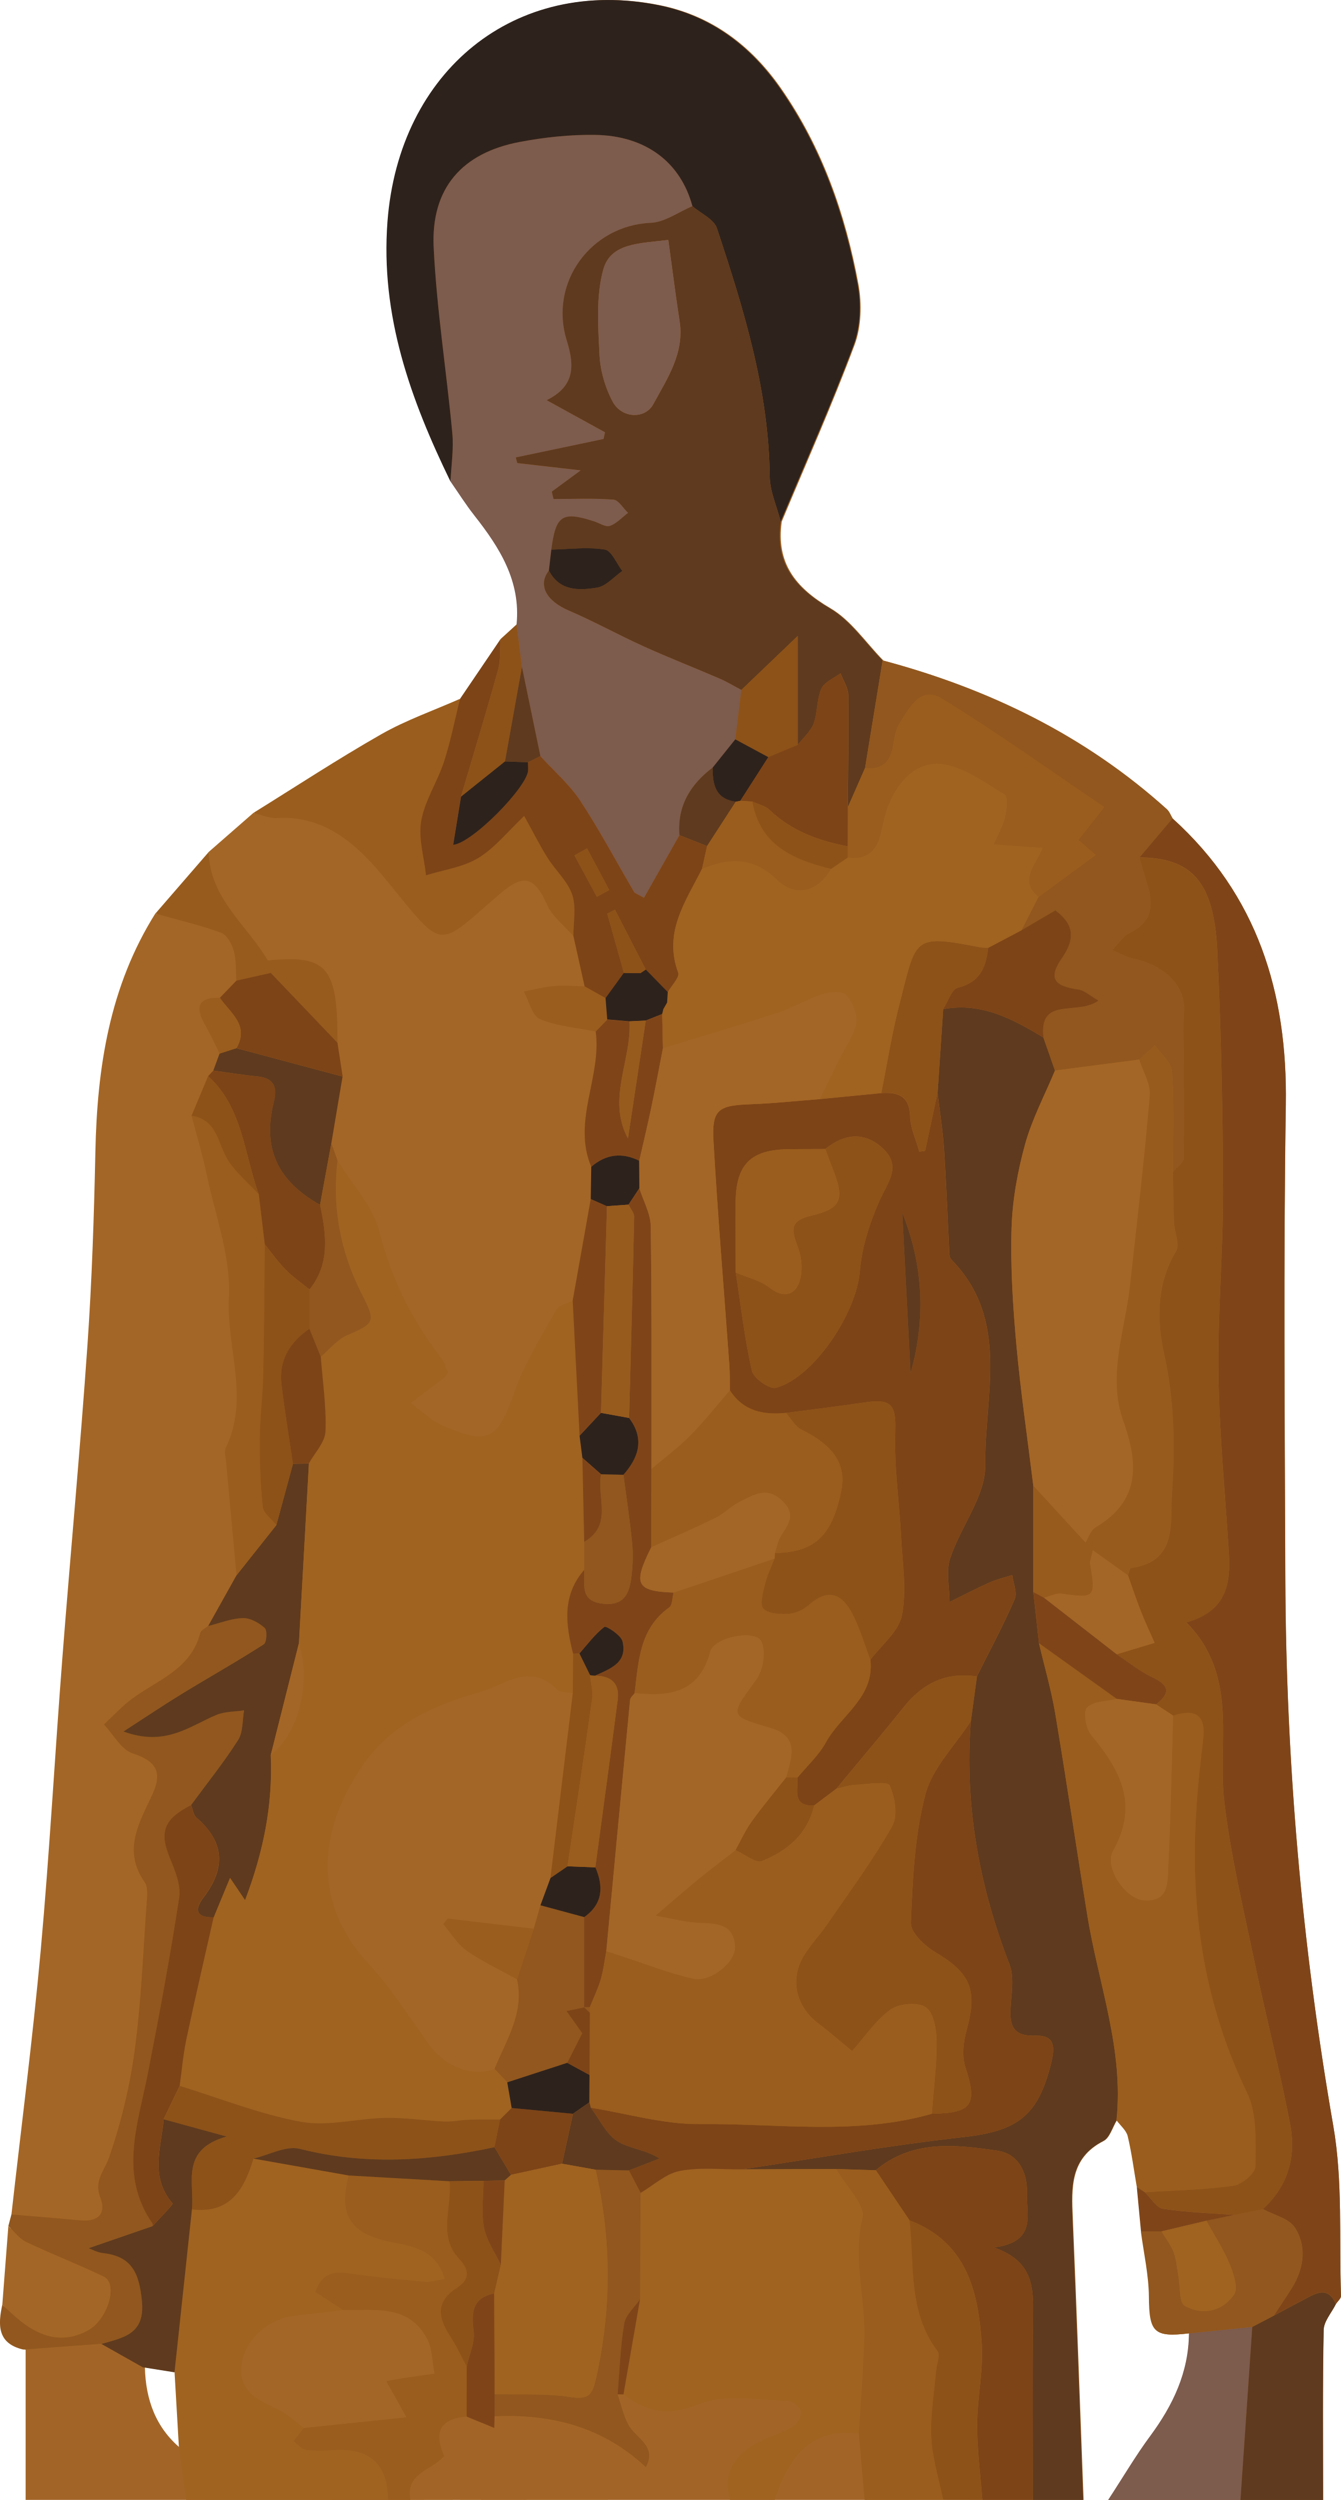 <?xml version="1.0" encoding="UTF-8"?>
<svg id="Warstwa_2" data-name="Warstwa 2" xmlns="http://www.w3.org/2000/svg" viewBox="0 0 239.15 445.77">
  <defs>
    <style>
      .cls-1 {
        fill: #2e221c;
      }

      .cls-1, .cls-2, .cls-3, .cls-4, .cls-5, .cls-6, .cls-7, .cls-8, .cls-9, .cls-10, .cls-11, .cls-12 {
        stroke-width: 0px;
      }

      .cls-2 {
        fill: #5f3a1e;
      }

      .cls-3 {
        fill: #91571e;
      }

      .cls-4 {
        fill: #7f4519;
      }

      .cls-5 {
        fill: #7d5b4d;
      }

      .cls-6 {
        fill: #8d5218;
      }

      .cls-7 {
        fill: #9a5d1d;
      }

      .cls-8 {
        fill: #a36527;
      }

      .cls-9 {
        fill: #975b1d;
      }

      .cls-10 {
        fill: #7d4417;
      }

      .cls-11 {
        fill: #a46626;
      }

      .cls-12 {
        fill: #a06320;
      }
    </style>
  </defs>
  <g id="Warstwa_1-2" data-name="Warstwa 1">
    <path class="cls-8" d="M239.15,409.35c-.35-10.12.34-20.43-1.38-30.31-5.62-32.37-8.42-64.92-8.54-97.73-.1-28.11-.35-56.23.09-84.34.31-20-5.07-37.34-20.17-51.02-.34-.56-.57-1.24-1.04-1.66-14.59-13.16-31.72-21.47-50.56-26.51-3.11-3.17-5.74-7.16-9.44-9.32-6.21-3.64-9.74-8.06-8.69-15.45,4.38-10.48,9.01-20.86,12.98-31.49,1.22-3.26,1.34-7.34.7-10.82-2.3-12.5-6.47-24.4-13.79-34.92-5.3-7.62-12.35-12.98-21.63-14.85-25.53-5.16-46.24,11.69-48.27,38.59-1.27,16.81,4.12,31.72,11.22,46.35,1.4,2.02,2.71,4.11,4.22,6.03,4.5,5.73,8.3,11.69,7.53,19.45.07.54.14,1.09.21,1.63-.07-.54-.14-1.09-.21-1.63-.95.87-1.9,1.73-2.85,2.6-2.4,3.55-4.81,7.1-7.21,10.65-4.69,2.08-9.59,3.79-14.03,6.32-7.74,4.41-15.19,9.32-22.75,14.02-2.66,2.33-5.31,4.65-7.97,6.98h0c-3.16,3.66-6.33,7.32-9.49,10.98-8.16,13.01-10.37,27.47-10.68,42.49-.23,11.48-.61,22.97-1.4,34.42-1.29,18.59-3.03,37.14-4.47,55.72-1.34,17.42-2.29,34.87-3.86,52.27-1.42,15.72-3.45,31.38-5.21,47.07-.18.69-.37,1.39-.55,2.08-.36,4.68-.72,9.35-1.07,14.03-.78,3.61-.9,6.92,3.73,8v26.78h28.98c-.42-3.04-.85-6.09-1.27-9.13-4.54-3.78-6.3-8.79-6.44-14.52,1.88.3,3.77.6,5.65.9.26,4.54.53,9.08.79,13.62.42,3.05.85,6.09,1.27,9.13,11.98,0,23.96,0,35.94.01,1.33,0,2.66,0,3.99,0-.13-.69-.13-1.28-.06-1.81h0c-.08.53-.07,1.12.06,1.81,2.66,0,5.31,0,7.97-.01,2,0,3.99,0,5.99.01,7.65,0,15.3,0,22.95-.01-.23-.57-.45-1.1-.66-1.61h0c.21.51.42,1.04.66,1.61,2,0,4,0,6,0-.15-.85-.29-1.71-.44-2.56h0c.15.85.29,1.71.44,2.56,4.66,0,9.32,0,13.98,0h7.99c5.33,0,10.66,0,15.99,0,4.66,0,9.32,0,13.98-.01,2.33,0,4.65,0,6.98.01,3,0,5.99,0,8.99,0h8.95c-.64-17.03-1.22-33.64-1.92-50.25-.23-5.46-.47-10.7,5.49-13.75,1.12-.57,1.59-2.42,2.37-3.68.69.94,1.74,1.79,1.99,2.83.71,2.97,1.1,6.02,1.62,9.04.25,2.65.5,5.3.75,7.94h0c.5,3.89,1.39,7.78,1.42,11.67.05,6.29.86,7.26,7.11,6.5-.04,6.96-2.85,12.84-6.9,18.32-2.51,3.4-4.66,7.07-7.47,11.39h38.26c0-10.45-.1-20.38.1-30.31.03-1.55,1.41-3.07,2.17-4.61-.19-.46-.4-.82-.62-1.11.22.29.42.66.62,1.11.33-.5.95-1.01.93-1.5Z"/>
    <path class="cls-11" d="M2.04,394.86c1.76-15.69,3.79-31.35,5.22-47.07,1.57-17.4,2.52-34.85,3.87-52.27,1.44-18.58,3.18-37.13,4.47-55.72.79-11.45,1.17-22.94,1.41-34.42.31-15.02,2.52-29.48,10.69-42.49,3.92,1.1,7.91,2.03,11.73,3.42,1.04.38,1.93,2.04,2.27,3.28.46,1.67.33,3.5.46,5.27-.98,1.02-1.97,2.04-2.95,3.06-4-.08-4.39,1.74-2.62,4.84.95,1.65,1.73,3.4,2.59,5.11-.38,1.01-.75,2.02-1.13,3.03-.31.33-.62.66-.93.99-.99,2.36-1.97,4.72-2.96,7.07.91,3.51,1.96,6.98,2.71,10.52,1.53,7.26,4.34,14.63,3.95,21.82-.48,8.97,3.75,18.05-.56,26.88-.32.66-.01,1.64.06,2.47.61,6.75,1.23,13.5,1.86,20.25-1.68,3.01-3.36,6.02-5.04,9.02-.49.43-1.29.79-1.43,1.32-1.65,6.43-7.59,8.32-12.15,11.69-1.81,1.34-3.35,3.04-5.01,4.58,1.69,1.78,3.08,4.49,5.14,5.16,4.25,1.39,5.33,3.36,3.49,7.34-2.31,4.99-5.35,9.93-1.38,15.59.65.93.45,2.59.36,3.9-.63,8.73-.96,17.5-2.13,26.15-.87,6.45-2.43,12.89-4.55,19.04-.83,2.42-2.76,4.13-1.58,7.16,1.12,2.87-.38,4.38-3.52,4.09-4.11-.38-8.22-.71-12.33-1.06Z"/>
    <path class="cls-11" d="M37.21,151.92c2.66-2.33,5.32-4.65,7.99-6.98,1.4.32,2.81.99,4.19.91,9.09-.51,14.82,5.32,19.76,11.36,10.23,12.53,8.64,11.93,20.05,2.13,4.15-3.57,6.1-3.09,8.37,1.96.96,2.14,3.1,3.75,4.7,5.61.66,2.99,1.33,5.98,1.99,8.96-1.79-.03-3.59-.21-5.36-.06-1.84.16-3.65.63-5.47.97.93,1.71,1.48,4.35,2.88,4.93,3.08,1.28,6.6,1.53,9.93,2.2,1.09,8.09-4.23,15.97-.79,24.14-.03,1.91-.06,3.83-.09,5.74-1.07,6.04-2.15,12.07-3.22,18.11-1,.52-2.47.79-2.93,1.62-2.67,4.82-5.68,9.58-7.5,14.73-2.96,8.41-4.52,9.52-12.76,5.93-2.08-.91-3.79-2.66-5.68-4.03,1.98-1.49,3.96-2.97,5.92-4.47.24-.19.39-.5.74-.96-.36-.77-.62-1.77-1.2-2.52-5.23-6.77-8.9-14.13-11.06-22.56-1.17-4.58-4.9-8.51-7.47-12.74-.36-1.02-.73-2.04-1.09-3.06.67-3.96,1.33-7.93,2-11.89-.31-2.01-.62-4.02-.93-6.03.06-13.55-1.77-15.71-12.42-14.68-3.73-6.33-10.36-11.07-10.55-19.34Z"/>
    <path class="cls-2" d="M199.11,378.08c-.77,1.26-1.25,3.11-2.37,3.68-5.97,3.04-5.73,8.29-5.5,13.75.7,16.61,1.28,33.22,1.92,50.25h-8.97c0-11.28-.09-22.57.05-33.85.06-4.73-.51-8.89-6.98-11.16,7.76-1.02,5.74-5.91,5.88-9.72.13-3.71-1.6-7-5.21-7.53-7.49-1.11-15.21-2.02-21.76,3.48-2.35-.08-4.7-.15-7.05-.23-5.61.02-11.22.05-16.83.07,13.19-1.96,26.34-4.28,39.59-5.76,9.7-1.09,13.36-3.84,15.66-13.51.72-3.04.25-4.68-2.98-4.57-4.61.15-4.52-2.67-4.26-5.97.18-2.22.51-4.71-.25-6.69-5.41-14-8.07-28.39-6.91-43.42.36-2.66.72-5.31,1.08-7.97,2.28-4.58,4.71-9.09,6.74-13.78.5-1.15-.26-2.86-.44-4.31-1.37.44-2.79.77-4.1,1.36-2.4,1.07-4.73,2.29-7.08,3.45,0-2.61-.66-5.44.12-7.8,1.86-5.65,6.32-11.1,6.25-16.58-.17-12.36,4.51-25.92-6.04-36.67-.21-.22-.34-.6-.35-.92-.32-6.27-.55-12.54-.96-18.81-.22-3.33-.76-6.64-1.15-9.96.33-4.99.67-9.98,1-14.97,6.8-1.27,12.38,1.75,17.88,5.07.68,1.96,1.37,3.92,2.05,5.87-1.82,4.38-4.09,8.64-5.34,13.17-1.34,4.87-2.27,9.99-2.41,15.02-.2,6.92.25,13.89.87,20.8.76,8.36,1.99,16.68,3.01,25.02,0,6.32,0,12.65,0,18.97.34,3.04.67,6.08,1.01,9.12.98,4.17,2.19,8.3,2.9,12.52,2.02,12.01,3.79,24.07,5.74,36.1,1.97,12.12,6.53,23.88,5.19,36.47Z"/>
    <path class="cls-5" d="M92.12,111.35c.77-7.76-3.04-13.73-7.54-19.45-1.52-1.93-2.83-4.02-4.23-6.03.13-2.89.58-5.81.32-8.66-1.03-11.04-2.79-22.03-3.32-33.09-.51-10.55,5.06-16.88,15.39-18.82,4.38-.82,8.9-1.31,13.34-1.25,9.1.12,15.31,4.88,17.42,12.72-2.48,1.04-4.92,2.87-7.44,2.98-10.6.45-18.21,10.61-14.97,21.02,1.43,4.58,1.37,8.13-3.59,10.6,3.71,2.04,7.06,3.88,10.4,5.72-.09.4-.18.8-.26,1.2-5.22,1.1-10.44,2.19-15.66,3.29.09.33.19.66.28,1,3.41.39,6.82.78,11.31,1.3-2.52,1.85-3.84,2.82-5.16,3.79.1.44.2.88.3,1.32,3.57,0,7.15-.17,10.69.11.93.07,1.75,1.54,2.61,2.36-1.06.81-2.03,1.9-3.23,2.32-.75.26-1.86-.49-2.8-.79-5.73-1.86-6.86-1.12-7.66,5.02-.14,1.25-.29,2.5-.43,3.74-2.03,2.62-.45,5.41,3.58,7.14,4.52,1.95,8.84,4.34,13.33,6.37,4.46,2.02,9.03,3.8,13.53,5.74,1.34.58,2.6,1.35,3.89,2.03-.36,2.93-.72,5.86-1.08,8.8-1.34,1.68-2.69,3.35-4.03,5.02-3.99,3.03-6.34,6.87-5.94,12.07-2.11,3.72-4.21,7.44-6.32,11.16-1.22-.71-1.62-.8-1.77-1.04-3.19-5.43-6.14-11.02-9.61-16.28-1.93-2.93-4.71-5.31-7.11-7.94-1.1-5.3-2.19-10.6-3.29-15.9-.32-2.53-.64-5.05-.96-7.58Z"/>
    <path class="cls-1" d="M123.49,36.77c-2.11-7.84-8.32-12.6-17.42-12.72-4.45-.06-8.97.43-13.34,1.25-10.33,1.94-15.9,8.27-15.39,18.82.53,11.06,2.29,22.05,3.32,33.09.27,2.85-.19,5.77-.32,8.66-7.11-14.63-12.51-29.54-11.24-46.35C71.14,12.62,91.88-4.23,117.46.93c9.3,1.88,16.36,7.23,21.67,14.85,7.33,10.53,11.51,22.42,13.82,34.92.64,3.47.51,7.55-.71,10.82-3.98,10.63-8.62,21.01-13.01,31.49-.68-2.69-1.93-5.37-1.96-8.06-.16-15.41-4.65-29.87-9.42-44.25-.53-1.61-2.86-2.63-4.36-3.92Z"/>
    <path class="cls-4" d="M209.09,145.94c15.14,13.68,20.52,31.02,20.21,51.02-.43,28.11-.19,56.23-.09,84.34.12,32.81,2.93,65.36,8.56,97.73,1.72,9.89,1.03,20.19,1.38,30.31.02.49-.61,1-.93,1.5-1.36-3.24-3.46-1.98-5.52-.9-1.84.97-3.68,1.96-5.52,2.94.97-1.48,1.94-2.95,2.91-4.43,2.35-3.57,3.11-7.55.88-11.18-1.03-1.68-3.79-2.29-5.76-3.38,4.46-4.05,5.96-9.29,4.9-14.93-1.84-9.72-4.34-19.32-6.36-29.01-1.98-9.52-4.28-19.03-5.41-28.67-1.26-10.8,2.64-22.43-6.77-32,7.21-2.04,7.92-6.94,7.58-12.41-.66-10.57-1.7-21.14-1.85-31.72-.16-10.94.84-21.89.81-32.84-.04-14.28-.34-28.56-1.02-42.82-.59-12.25-4.52-16.53-13.9-16.6,1.97-2.32,3.93-4.64,5.9-6.97Z"/>
    <path class="cls-2" d="M123.49,36.77c1.5,1.29,3.83,2.31,4.36,3.92,4.77,14.38,9.26,28.85,9.42,44.25.03,2.69,1.27,5.37,1.96,8.06-1.05,7.39,2.49,11.81,8.71,15.45,3.7,2.16,6.34,6.15,9.46,9.32-1.04,6.39-2.09,12.77-3.13,19.16-1.02,2.33-2.05,4.67-3.07,7,.05-6.66.18-13.33.09-19.99-.02-1.3-.9-2.59-1.39-3.89-1.18.9-2.89,1.56-3.42,2.75-.84,1.9-.65,4.25-1.38,6.22-.53,1.42-1.86,2.54-2.83,3.8v-19.43c-3.8,3.64-6.93,6.63-10.05,9.63-1.29-.68-2.55-1.45-3.89-2.03-4.5-1.94-9.07-3.72-13.53-5.74-4.49-2.03-8.81-4.43-13.33-6.37-4.03-1.73-5.61-4.53-3.58-7.14,1.9,3.7,5.38,3.57,8.6,3.04,1.62-.27,3.01-1.94,4.5-2.97-1.03-1.34-1.9-3.63-3.12-3.82-3.1-.49-6.36-.05-9.55.01.8-6.14,1.94-6.88,7.66-5.02.94.31,2.05,1.06,2.8.79,1.2-.42,2.16-1.51,3.23-2.32-.87-.82-1.69-2.29-2.61-2.36-3.54-.28-7.12-.11-10.69-.11-.1-.44-.2-.88-.3-1.32,1.32-.97,2.64-1.93,5.16-3.79-4.49-.52-7.9-.91-11.31-1.3-.09-.33-.19-.66-.28-1,5.22-1.1,10.44-2.19,15.66-3.29.09-.4.18-.8.26-1.2-3.35-1.84-6.7-3.68-10.4-5.72,4.96-2.46,5.02-6.02,3.59-10.6-3.25-10.42,4.36-20.57,14.97-21.02,2.52-.11,4.96-1.94,7.44-2.98ZM119.18,42.78c-5.09.64-10.27.5-11.59,5.28-1.32,4.76-.92,10.09-.68,15.15.13,2.86,1.01,5.9,2.36,8.42,1.61,3.01,5.78,3.14,7.24.45,2.5-4.61,5.59-9.1,4.69-14.85-.71-4.53-1.27-9.09-2.01-14.45Z"/>
    <path class="cls-12" d="M132.3,386.82c5.61-.02,11.22-.05,16.83-.07,1.68,2.95,5.27,6.35,4.69,8.76-1.74,7.24.5,14.09.33,21.08-.14,5.78-.63,11.55-.97,17.33-7.25-.85-12.02,2.49-15,11.83-2.67,0-5.33,0-8,0-1.36-4.53.62-7.72,4.34-9.92,2.12-1.26,4.62-1.88,6.77-3.09.81-.46,1.68-1.88,1.53-2.68-.15-.8-1.51-1.96-2.36-1.97-5.3-.08-11.19-1.29-15.77.59-5.51,2.26-9.32,1.45-13.5-1.71.99-5.67,1.97-11.33,2.96-16.99.03-6.31.06-12.63.09-18.94,2.31-1.36,4.49-3.42,6.97-3.91,3.58-.7,7.38-.25,11.09-.29Z"/>
    <path class="cls-7" d="M199.11,378.08c1.34-12.6-3.22-24.35-5.19-36.47-1.96-12.03-3.72-24.08-5.74-36.1-.71-4.22-1.92-8.35-2.9-12.52,4.63,3.31,9.26,6.63,13.89,9.94-1.83.46-4.18.4-5.31,1.55-.72.73-.22,3.73.73,4.87,5.18,6.23,8.58,12.36,3.93,20.66-1.68,2.99,2.22,8.54,5.37,8.82,4.71.42,4.32-3.39,4.46-6.14.45-8.92.6-17.86.86-26.79,4.1-1.3,5.92-.06,5.35,4.45-.61,4.85-1.1,9.73-1.33,14.62-.79,16.77,1.76,32.84,9.17,48.16,1.82,3.77,1.53,8.71,1.51,13.11,0,1.22-2.4,3.28-3.91,3.49-5.21.74-10.52.83-15.79,1.17-.49-.32-.98-.64-1.48-.96-.52-3.02-.91-6.07-1.62-9.04-.25-1.04-1.31-1.89-1.99-2.83Z"/>
    <path class="cls-12" d="M69.19,445.77c-12,0-24,0-36-.01-.42-3.04-.85-6.09-1.27-9.13-.26-4.54-.53-9.08-.79-13.62,1.04-9.69,2.08-19.37,3.11-29.06,6.81.81,9.33-3.58,10.96-9.05,5.66,1,11.33,2.01,16.99,3.01-1.89,7.24.36,10.57,8.07,11.98,3.85.7,7.6,1.56,9.05,6.47-1.53.25-2.49.6-3.4.52-4.58-.43-9.17-.83-13.71-1.52-3.08-.47-5,.39-5.94,3.35,1.81,1.17,3.38,2.19,4.95,3.2-2.88.34-5.76.71-8.65,1.02-4.64.5-8.69,4.19-9.37,8.23-.9,5.33,2.88,6.75,6.54,8.54,1.63.79,2.99,2.13,4.47,3.22-.62.79-1.23,1.57-1.85,2.36.71.54,1.38,1.42,2.15,1.54,1.62.25,3.31.19,4.95.08q9.72-.66,9.74,8.88Z"/>
    <path class="cls-3" d="M154.27,136.94c1.04-6.39,2.09-12.77,3.13-19.16,18.87,5.04,36.03,13.34,50.65,26.51.47.42.7,1.1,1.04,1.66-1.97,2.32-3.93,4.64-5.9,6.97.51,1.72,1.01,3.45,1.53,5.17,1.1,3.61.54,6.45-3.25,8.26-1.25.6-2.11,2.02-3.14,3.06,1.25.52,2.46,1.24,3.76,1.52,5.84,1.24,9.4,5.05,9.06,9.51-.23,3.05-.05,6.13-.04,9.2.01,5.64.11,11.28-.04,16.91-.02.81-1.23,1.6-1.88,2.39-.01-5.98.2-11.97-.18-17.92-.1-1.6-1.99-3.09-3.06-4.63-.92.85-1.85,1.7-2.77,2.55-5.02.65-10.03,1.31-15.05,1.96-.68-1.96-1.37-3.92-2.05-5.87-.84-7.45,6.07-3.81,9.82-6.59-1.57-.9-2.52-1.83-3.58-1.97-4.38-.6-5.44-2.02-2.94-5.61,2.61-3.74,1.87-6.22-1.18-8.51-2.17,1.27-4.11,2.41-6.05,3.55,1.01-1.98,2.02-3.97,3.03-5.95,3.3-2.42,6.6-4.84,10.21-7.49-1.29-1.13-2.17-1.9-3.08-2.69,1.41-1.8,2.61-3.32,4.61-5.85-9.87-6.66-19.22-13.39-29.02-19.38-3.77-2.3-5.8,1.81-7.52,4.53-.76,1.2-.87,2.82-1.17,4.28-.56,2.74-2.16,3.97-4.96,3.61Z"/>
    <path class="cls-3" d="M2.04,394.86c4.11.35,8.22.68,12.33,1.06,3.14.29,4.64-1.22,3.52-4.09-1.18-3.03.75-4.74,1.58-7.16,2.12-6.15,3.68-12.59,4.55-19.04,1.17-8.66,1.5-17.43,2.13-26.15.09-1.3.3-2.97-.36-3.9-3.97-5.67-.93-10.6,1.38-15.59,1.84-3.98.75-5.95-3.49-7.34-2.06-.67-3.45-3.38-5.14-5.16,1.66-1.54,3.2-3.24,5.01-4.58,4.56-3.37,10.5-5.25,12.15-11.69.13-.53.94-.88,1.43-1.32,2.06-.51,4.1-1.34,6.18-1.41,1.31-.04,2.87.83,3.9,1.76.48.44.36,2.58-.16,2.91-4.78,3.06-9.73,5.86-14.58,8.82-3.2,1.96-6.32,4.06-10.45,6.73,7.49,2.76,11.81-.97,16.58-2.96,1.49-.62,3.28-.56,4.93-.81-.33,1.79-.17,3.89-1.07,5.3-2.56,4.01-5.55,7.74-8.38,11.58-4.89,2.52-5.68,4.78-3.78,9.44.9,2.23,2.01,4.82,1.67,7.04-1.61,10.57-3.57,21.08-5.63,31.57-1.76,8.95-5.13,17.87.85,26.55.08.11.02.33.03.49-3.89,1.34-7.77,2.68-11.4,3.93.48.17,1.5.76,2.58.88,5.21.56,6.44,3.72,6.91,8.54.59,5.98-3.35,6.53-7.23,7.66-4.64.34-9.28.69-13.93,1.03-4.64-1.08-4.52-4.39-3.74-8,1.11.99,2.17,2.03,3.33,2.95,3.65,2.87,7.59,3.99,11.94,1.62,3.56-1.94,5.44-8.32,2.82-9.58-4.55-2.19-9.28-4.01-13.84-6.18-1.23-.58-2.12-1.88-3.17-2.84.18-.69.37-1.39.55-2.08Z"/>
    <path class="cls-7" d="M102.26,166.92c-1.6-1.85-3.74-3.47-4.7-5.61-2.27-5.05-4.21-5.53-8.37-1.96-11.41,9.81-9.82,10.4-20.05-2.13-4.93-6.04-10.67-11.87-19.76-11.36-1.37.08-2.79-.59-4.19-.91,7.58-4.7,15.05-9.61,22.79-14.02,4.44-2.53,9.35-4.24,14.05-6.32-.94,3.75-1.67,7.57-2.87,11.23-1.17,3.57-3.41,6.88-4.05,10.51-.55,3.1.5,6.48.85,9.73,3.14-.98,6.61-1.43,9.33-3.09,2.98-1.81,5.28-4.75,8.18-7.49,1.62,2.92,2.78,5.25,4.16,7.45,1.41,2.24,3.57,4.16,4.4,6.56.77,2.23.2,4.92.22,7.41Z"/>
    <path class="cls-10" d="M156.18,386.98c6.55-5.5,14.27-4.58,21.76-3.48,3.6.53,5.34,3.82,5.21,7.53-.13,3.81,1.88,8.69-5.88,9.72,6.46,2.27,7.04,6.43,6.98,11.16-.14,11.28-.05,22.56-.05,33.85-3,0-6,0-9,0-.34-4.45-.94-8.91-.93-13.36,0-4.79,1.12-9.61.82-14.37-.59-9.37-2.65-18.22-12.88-22.11-2-2.98-4.01-5.96-6.01-8.94Z"/>
    <path class="cls-10" d="M102.26,166.92c-.02-2.49.54-5.17-.22-7.41-.83-2.4-2.99-4.32-4.4-6.56-1.38-2.2-2.54-4.53-4.16-7.45-2.9,2.74-5.2,5.67-8.18,7.49-2.73,1.66-6.19,2.11-9.33,3.09-.34-3.25-1.4-6.64-.85-9.73.64-3.63,2.89-6.94,4.05-10.51,1.2-3.67,1.93-7.48,2.87-11.23,2.41-3.55,4.82-7.1,7.22-10.65-.13,1.83.05,3.74-.43,5.47-2.1,7.57-4.4,15.09-6.62,22.63-.46,2.83-.92,5.67-1.4,8.6,3.41-.32,13.14-10.23,13.36-13.25.04-.49-.02-.99-.03-1.48.74-.37,1.48-.73,2.22-1.1,2.4,2.63,5.17,5.01,7.11,7.94,3.46,5.25,6.41,10.84,9.61,16.28.14.25.55.34,1.77,1.04,2.11-3.72,4.21-7.44,6.32-11.16,1.64.65,3.29,1.29,4.93,1.94-.3,1.35-.6,2.71-.9,4.06-2.9,5.81-6.94,11.31-4.25,18.51.3.81-1.19,2.3-1.85,3.48-1.31-1.34-2.62-2.68-3.93-4.03-1.83-3.56-3.66-7.11-5.49-10.67-.46.23-.92.47-1.38.7.99,3.53,1.99,7.05,2.98,10.58-1.09,1.5-2.18,3-3.27,4.5-1.25-.7-2.5-1.41-3.75-2.11-.66-2.99-1.33-5.98-1.99-8.96ZM104.69,151.28c-.74.42-1.48.83-2.23,1.25,1.33,2.46,2.65,4.92,3.98,7.37l2.21-1.2c-1.32-2.47-2.64-4.95-3.96-7.42Z"/>
    <path class="cls-7" d="M69.19,445.77q-.02-9.56-9.74-8.88c-1.65.11-3.33.17-4.95-.08-.78-.12-1.44-1-2.15-1.54.62-.79,1.23-1.57,1.85-2.36,5.93-.61,11.87-1.23,18.28-1.89-1.55-2.78-2.46-4.39-3.61-6.45,1.6-.28,2.52-.47,3.44-.61,1.72-.26,3.44-.49,5.17-.73-.42-2.09-.38-4.44-1.34-6.24-3.32-6.18-9.4-4.97-14.94-5.09-1.57-1.02-3.14-2.03-4.95-3.2.94-2.96,2.86-3.82,5.94-3.35,4.54.69,9.13,1.09,13.71,1.52.92.09,1.87-.27,3.4-.52-1.45-4.91-5.2-5.76-9.05-6.47-7.71-1.41-9.96-4.74-8.07-11.98,6,.34,12,.68,18,1.03.45,4.63-2.11,9.8,1.68,13.79,2.17,2.28,1.66,3.89-.31,5.17-4.03,2.62-3.35,5.49-1.17,8.81,1.08,1.66,1.91,3.49,2.85,5.24,0,2.99,0,5.98-.01,8.97-4.82.36-5.87,2.86-4,7.02-2.1,2.54-6.95,2.96-6.03,7.82-1.33,0-2.67,0-4,0Z"/>
    <path class="cls-7" d="M156.18,386.98c2,2.98,4.01,5.96,6.01,8.94.92,7.92-.31,16.28,5,23.32.53.71-.16,2.32-.26,3.52-.33,3.97-1.05,7.96-.85,11.9.19,3.72,1.37,7.4,2.11,11.09-4.67,0-9.33,0-14,.01-.34-3.94-.68-7.89-1.02-11.83.34-5.78.82-11.55.97-17.33.18-7-2.07-13.85-.33-21.08.58-2.4-3.01-5.81-4.69-8.76,2.35.08,4.7.15,7.05.23Z"/>
    <path class="cls-5" d="M221.22,445.77h-23.6c2.82-4.32,4.97-7.99,7.49-11.39,4.06-5.49,6.87-11.36,6.92-18.32,3.77-.38,7.54-.77,11.31-1.15-.7,10.29-1.41,20.57-2.11,30.86Z"/>
    <path class="cls-2" d="M221.22,445.77c.7-10.29,1.41-20.57,2.11-30.86,1.28-.67,2.56-1.34,3.85-2.01,1.84-.98,3.67-1.97,5.52-2.94,2.06-1.09,4.16-2.34,5.52.9-.76,1.54-2.14,3.06-2.17,4.61-.2,9.93-.1,19.86-.1,30.31h-14.72Z"/>
    <path class="cls-6" d="M168.2,445.74c-.74-3.69-1.92-7.37-2.11-11.09-.2-3.94.52-7.93.85-11.9.1-1.2.79-2.81.26-3.52-5.32-7.04-4.09-15.4-5-23.32,10.24,3.9,12.29,12.75,12.88,22.11.3,4.75-.81,9.57-.82,14.37,0,4.45.6,8.91.93,13.36-2.33,0-4.66,0-6.99-.01Z"/>
    <path class="cls-3" d="M227.17,412.9c-1.28.67-2.57,1.34-3.85,2.01-3.77.38-7.54.77-11.31,1.15-6.26.76-7.07-.21-7.12-6.5-.03-3.89-.92-7.78-1.43-11.67,1.22,0,2.45-.01,3.67-.02.74,1.25,1.68,2.42,2.18,3.76.51,1.35.58,2.86.85,4.31.33,1.81.09,4.65,1.12,5.22,3.19,1.78,6.76.97,8.81-2.04.78-1.15-.12-3.8-.84-5.52-1.11-2.65-2.71-5.09-4.11-7.62,1.69-.35,3.38-.71,5.06-1.06,1.66-.34,3.33-.67,4.99-1.01,1.97,1.09,4.74,1.71,5.76,3.38,2.22,3.63,1.46,7.61-.88,11.18-.97,1.48-1.94,2.95-2.91,4.43Z"/>
    <path class="cls-11" d="M1.49,396.94c1.05.97,1.94,2.26,3.17,2.84,4.56,2.17,9.29,3.98,13.84,6.18,2.61,1.26.74,7.64-2.82,9.58-4.34,2.37-8.29,1.25-11.94-1.62-1.16-.92-2.23-1.96-3.33-2.95.36-4.68.72-9.35,1.08-14.03Z"/>
    <path class="cls-9" d="M37.21,151.92c.19,8.26,6.82,13.01,10.55,19.34,10.65-1.03,12.47,1.13,12.42,14.68-4.09-4.28-8.18-8.56-11.89-12.45-2.46.55-4.3.96-6.13,1.38-.12-1.76,0-3.6-.45-5.27-.34-1.24-1.23-2.9-2.27-3.28-3.82-1.39-7.8-2.32-11.73-3.42,3.17-3.66,6.34-7.32,9.51-10.98Z"/>
    <path class="cls-6" d="M82.22,142.05c2.22-7.54,4.52-15.06,6.62-22.63.48-1.73.3-3.64.43-5.47.95-.87,1.9-1.73,2.85-2.6.32,2.53.64,5.05.96,7.58-1.01,5.62-2.01,11.23-3.02,16.85-2.61,2.09-5.23,4.18-7.84,6.28Z"/>
    <path class="cls-4" d="M220.21,394.92c-1.69.35-3.38.71-5.06,1.06-2.67.63-5.34,1.26-8,1.9-1.22,0-2.45.01-3.67.02-.25-2.65-.5-5.3-.75-7.94.49.32.98.64,1.47.96,1.07,1.02,2.03,2.74,3.23,2.93,4.22.65,8.52.77,12.78,1.09Z"/>
    <path class="cls-2" d="M34.08,321.85c2.82-3.84,5.82-7.57,8.38-11.58.91-1.42.75-3.52,1.07-5.3-1.65.25-3.43.19-4.93.81-4.77,1.99-9.09,5.72-16.58,2.96,4.13-2.67,7.24-4.77,10.45-6.73,4.85-2.96,9.8-5.75,14.58-8.82.52-.33.64-2.48.16-2.91-1.03-.93-2.59-1.8-3.9-1.76-2.07.06-4.12.9-6.18,1.41,1.68-3.01,3.36-6.02,5.04-9.02,2.37-2.99,4.74-5.97,7.11-8.96.99-3.65,1.98-7.3,2.97-10.94.95-.02,1.89-.03,2.84-.05-.59,10.68-1.19,21.37-1.78,32.05-1.67,6.64-3.35,13.28-5.02,19.92.38,8.78-1.26,17.17-4.58,25.9-1-1.47-1.63-2.42-2.68-3.97-1.17,2.83-2.04,4.93-2.91,7.03-3.06.06-3.57-1.26-1.81-3.56,3.95-5.17,3.8-9.88-1.29-14.24-.54-.47-.63-1.47-.93-2.22Z"/>
    <path class="cls-7" d="M49.29,271.93c-2.37,2.99-4.74,5.97-7.11,8.96-.62-6.75-1.24-13.5-1.86-20.25-.07-.83-.38-1.81-.06-2.47,4.31-8.83.08-17.91.56-26.88.38-7.19-2.43-14.56-3.95-21.82-.74-3.54-1.79-7.02-2.71-10.52,4.78.7,4.67,5.3,6.7,8.24,1.47,2.12,3.5,3.85,5.29,5.76.36,2.98.72,5.96,1.07,8.94-.08,7.73-.1,15.45-.27,23.17-.08,3.79-.59,7.57-.62,11.36-.03,4.1.1,8.22.54,12.29.12,1.15,1.58,2.15,2.42,3.22Z"/>
    <path class="cls-10" d="M47.22,221.89c-.36-2.98-.72-5.96-1.07-8.94-2.62-7.19-2.83-15.41-9.03-21.07.31-.33.62-.66.93-.98,2.61.35,5.21.79,7.84,1.04,2.89.28,3.65,1.83,2.99,4.45-2.09,8.29.51,14.12,8.21,18.46,1.09,5.25,1.85,10.45-1.89,15.09-1.44-1.18-2.98-2.25-4.28-3.57-1.35-1.37-2.47-2.97-3.69-4.48Z"/>
    <path class="cls-2" d="M57.08,214.84c-7.7-4.34-10.29-10.17-8.21-18.46.66-2.62-.1-4.17-2.99-4.45-2.62-.25-5.22-.69-7.84-1.04.37-1.01.75-2.02,1.12-3.03,1-.32,2-.64,3-.96,6.31,1.69,12.62,3.38,18.93,5.06-.67,3.96-1.33,7.93-2,11.89-.67,3.66-1.35,7.33-2.02,10.99Z"/>
    <path class="cls-10" d="M61.11,191.96c-6.31-1.69-12.62-3.38-18.93-5.06,2.34-4.1-1.11-6.27-2.97-8.98.99-1.02,1.97-2.04,2.95-3.06,1.84-.41,3.67-.82,6.13-1.38,3.71,3.89,7.8,8.17,11.89,12.45.31,2.01.62,4.02.93,6.03Z"/>
    <path class="cls-6" d="M37.12,191.88c6.2,5.65,6.41,13.88,9.03,21.07-1.78-1.9-3.82-3.63-5.29-5.76-2.03-2.93-1.92-7.54-6.7-8.24.99-2.36,1.97-4.71,2.96-7.07Z"/>
    <path class="cls-7" d="M39.2,177.92c1.86,2.71,5.31,4.88,2.97,8.98-1,.32-2,.64-3,.96-.86-1.71-1.65-3.45-2.59-5.11-1.77-3.09-1.38-4.92,2.62-4.84Z"/>
    <path class="cls-12" d="M53.31,292.99c.59-10.68,1.19-21.37,1.78-32.05,1.04-1.89,2.88-3.75,2.95-5.67.18-4.43-.5-8.89-.83-13.34,1.56-1.31,2.93-3.08,4.73-3.85,4.97-2.12,5.06-2.46,2.6-7.28-3.81-7.48-5.36-15.47-4.35-23.88,2.57,4.22,6.3,8.15,7.47,12.74,2.16,8.43,5.84,15.78,11.06,22.56.58.75.84,1.75,1.2,2.52-.35.47-.5.78-.74.96-1.96,1.5-3.94,2.98-5.92,4.47,1.88,1.37,3.59,3.12,5.68,4.03,8.24,3.59,9.8,2.48,12.76-5.93,1.82-5.16,4.82-9.91,7.5-14.73.46-.83,1.92-1.09,2.93-1.62.41,8.03.82,16.07,1.23,24.1.17,1.31.34,2.62.5,3.93.11,4.99.21,9.99.32,14.98,0,1.67,0,3.34,0,5.01-3.97,4.55-3.32,9.71-1.97,14.97-.02,2.34-.04,4.69-.06,7.03-.96-.2-2.26-.06-2.83-.64-3.31-3.41-6.72-2.61-10.45-.82-2.22,1.07-4.69,1.62-7.05,2.42-6.86,2.33-12.86,5.69-17.14,11.93-7.35,10.7-9.61,23.73,1.06,35.34,4,4.34,7.23,9.4,10.66,14.24,2.85,4.03,7.65,5.98,11.77,4.52.76.8,1.51,1.59,2.27,2.39.26,1.52.53,3.05.8,4.58-.69.68-1.37,1.36-2.06,2.05-1.89,0-3.78-.02-5.66.04-1.42.05-2.85.38-4.27.32-3.52-.15-7.03-.71-10.53-.65-5.03.09-10.23,1.58-15.03.7-7.36-1.34-14.44-4.19-21.64-6.41.39-2.78.62-5.59,1.2-8.32,1.54-7.26,3.23-14.49,4.86-21.74.87-2.1,1.74-4.2,2.91-7.03,1.05,1.55,1.68,2.49,2.68,3.97,3.32-8.73,4.97-17.13,4.58-25.9,4.92-3.75,7.23-12.9,5.02-19.92Z"/>
    <path class="cls-4" d="M105.44,208.06c-3.44-8.17,1.89-16.05.79-24.14.69-.71,1.38-1.42,2.07-2.13,1.32.11,2.64.23,3.96.34.41,6.96-4.07,13.79-.27,20.87l3.17-21.01c.98-.39,1.95-.78,2.93-1.16.05,2.03.09,4.07.14,6.1-.69,3.54-1.35,7.1-2.09,10.63-.66,3.15-1.42,6.29-2.14,9.43-3.09-1.54-5.94-1.19-8.56,1.08Z"/>
    <path class="cls-4" d="M103.36,256.01c-.41-8.03-.82-16.07-1.23-24.1,1.07-6.04,2.15-12.07,3.22-18.11.97.43,1.93.85,2.9,1.28-.36,12.28-.71,24.56-1.07,36.85-1.27,1.36-2.55,2.73-3.82,4.09Z"/>
    <path class="cls-3" d="M60.19,206.91c-1.01,8.41.53,16.4,4.35,23.88,2.46,4.83,2.37,5.16-2.6,7.28-1.8.77-3.17,2.53-4.73,3.85-.68-1.67-1.35-3.33-2.03-5,0-2.33,0-4.66,0-6.99,3.75-4.64,2.98-9.84,1.89-15.09.67-3.66,1.35-7.33,2.02-10.99.36,1.02.72,2.04,1.09,3.06Z"/>
    <path class="cls-7" d="M108.3,181.79c-.69.71-1.38,1.42-2.07,2.13-3.34-.67-6.85-.91-9.93-2.2-1.4-.58-1.95-3.23-2.88-4.93,1.82-.34,3.63-.81,5.47-.97,1.77-.15,3.57.02,5.36.06,1.25.7,2.5,1.41,3.75,2.11.1,1.27.2,2.54.3,3.8Z"/>
    <path class="cls-1" d="M108.25,215.08c-.97-.43-1.93-.85-2.9-1.28.03-1.91.06-3.83.09-5.74,2.61-2.26,5.47-2.62,8.56-1.08,0,1.63.02,3.27.02,4.9-.64.97-1.29,1.95-1.93,2.92-1.28.09-2.56.18-3.84.27Z"/>
    <path class="cls-10" d="M167.2,194.91c.39,3.32.93,6.63,1.15,9.96.41,6.26.64,12.54.96,18.81.02.31.14.7.35.92,10.55,10.75,5.88,24.31,6.04,36.67.07,5.48-4.39,10.94-6.25,16.58-.78,2.36-.12,5.19-.12,7.8,2.36-1.16,4.69-2.38,7.08-3.45,1.31-.58,2.73-.91,4.1-1.36.18,1.45.94,3.15.44,4.31-2.04,4.68-4.46,9.2-6.74,13.78-5.47-.84-9.66,1.22-13.05,5.47-3.92,4.91-7.99,9.69-11.99,14.53-1.33,1-2.66,2.01-3.99,3.01-4.03.16-2.79-2.83-2.97-4.97,1.72-2.08,3.8-3.97,5.07-6.3,2.68-4.88,8.68-8,7.93-14.7,1.97-2.63,5.07-5.04,5.64-7.94.88-4.45.1-9.25-.14-13.89-.32-6.25-1.26-12.52-1.05-18.75.16-4.74-.53-6.03-5.27-5.34-4.74.69-9.49,1.27-14.24,1.9-4.03.39-7.61-.31-9.99-4.02-.03-1.49.01-2.99-.09-4.47-.95-13.32-2.07-26.62-2.83-39.95-.32-5.67.83-6.4,6.66-6.61,4.1-.15,8.19-.59,12.28-.91,3.66-.36,7.31-.71,10.97-1.07,3.03-.22,5.05.49,5.16,4.19.06,2.1,1.07,4.16,1.64,6.25.35-.05.69-.1,1.04-.15.73-3.42,1.46-6.85,2.19-10.27ZM131.21,226.9c.91,5.86,1.57,11.77,2.89,17.54.31,1.33,3.15,3.33,4.28,3.02,6.82-1.85,14.36-13.4,14.95-20.68.35-4.31,1.75-8.7,3.52-12.68,1.44-3.25,4.05-6.11.6-9.32-3.3-3.08-6.87-2.62-10.28.1-2.15.01-4.29.01-6.44.03-6.88.07-9.51,2.7-9.55,9.61-.03,4.13,0,8.25.02,12.38ZM162.39,244.82c2.72-9.64,2.28-19.17-1.48-28.56l1.48,28.56Z"/>
    <path class="cls-11" d="M188.14,190.88c5.02-.65,10.03-1.31,15.05-1.96.67,2.15,2.06,4.36,1.88,6.43-.97,11.35-2.29,22.67-3.54,33.99-.89,7.99-4.05,15.97-1.19,24.01,2.72,7.66,3.06,14.24-4.92,18.99-.92.55-1.32,1.97-1.81,2.73-3.25-3.54-6.29-6.86-9.33-10.17-1.02-8.34-2.25-16.66-3.01-25.02-.62-6.91-1.08-13.88-.87-20.8.15-5.04,1.07-10.15,2.41-15.02,1.25-4.54,3.52-8.79,5.34-13.17Z"/>
    <path class="cls-10" d="M132.3,386.82c-3.71.04-7.51-.41-11.09.29-2.48.49-4.66,2.55-6.97,3.91-.7-1.34-1.4-2.67-2.1-4.01,1.83-.71,3.65-1.42,5.48-2.13-2.66-1.66-5.53-1.78-7.59-3.13-2-1.32-3.15-3.91-4.68-5.94,6.48,1.04,12.98,2.99,19.45,2.92,13.79-.15,27.74,2.07,41.37-1.83,7.24-.11,8.18-1.63,6-8.3-.65-1.98-.37-4.51.21-6.59,1.99-7.17.73-10.16-5.6-13.93-1.89-1.13-4.41-3.51-4.34-5.22.32-7.69.66-15.56,2.61-22.94,1.25-4.72,5.3-8.7,8.09-13.02-1.16,15.02,1.5,29.41,6.91,43.42.76,1.97.43,4.47.25,6.69-.26,3.3-.35,6.11,4.26,5.97,3.23-.1,3.7,1.53,2.98,4.57-2.3,9.67-5.95,12.42-15.66,13.51-13.24,1.48-26.4,3.8-39.59,5.76Z"/>
    <path class="cls-6" d="M173.15,306.9c-2.8,4.31-6.85,8.3-8.09,13.02-1.95,7.38-2.29,15.25-2.61,22.94-.07,1.71,2.45,4.1,4.34,5.22,6.33,3.77,7.6,6.76,5.6,13.93-.58,2.08-.85,4.61-.21,6.59,2.18,6.68,1.24,8.19-6,8.3.32-4.29.89-8.58.86-12.86-.01-2.12-.5-5.12-1.91-6.11-1.4-.98-4.75-.7-6.29.39-2.63,1.85-4.51,4.75-6.87,7.4-1.97-1.61-3.94-3.34-6.03-4.92-4.04-3.05-5.15-7.99-2.48-12.24,1.23-1.96,2.85-3.66,4.16-5.58,3.93-5.73,8.09-11.34,11.5-17.37,1.04-1.84.51-5.14-.46-7.24-.38-.81-3.96-.23-6.08-.12-1.13.06-2.25.44-3.38.67,4-4.84,8.07-9.62,11.99-14.53,3.39-4.25,7.58-6.31,13.05-5.47-.36,2.66-.72,5.31-1.08,7.97Z"/>
    <path class="cls-9" d="M184.26,264.9c3.04,3.32,6.09,6.63,9.33,10.17.48-.76.89-2.18,1.81-2.73,7.98-4.75,7.65-11.33,4.92-18.99-2.86-8.04.3-16.02,1.19-24.01,1.26-11.32,2.58-22.64,3.54-33.99.18-2.08-1.21-4.28-1.88-6.43.92-.85,1.85-1.7,2.77-2.55,1.07,1.54,2.96,3.03,3.06,4.63.38,5.95.17,11.95.18,17.92.05,2.98.05,5.96.17,8.94.07,1.78,1.12,4.02.38,5.23-3.53,5.81-3.43,12.44-2.15,18.18,1.87,8.4,1.98,16.68,1.42,24.99-.35,5.19,1.07,12.2-7.34,13.32-.22.03-.34.87-.5,1.33-1.96-1.4-3.92-2.81-6.28-4.5-.31,1.49-.55,1.98-.48,2.41,1.01,6.05.85,6.18-5.08,5.34-.99-.14-2.08.46-3.12.72-.65-.34-1.29-.69-1.94-1.03,0-6.32,0-12.65,0-18.97Z"/>
    <path class="cls-6" d="M167.2,194.91c-.73,3.42-1.46,6.85-2.19,10.27-.35.05-.69.1-1.04.15-.58-2.08-1.58-4.15-1.64-6.25-.11-3.7-2.13-4.41-5.16-4.19,1.04-5.17,1.85-10.41,3.16-15.51,3.14-12.21,2.27-12.84,14.42-10.48.48.09.99.06,1.49.09-.37,3.45-1.45,6.14-5.4,7.12-1.12.28-1.77,2.49-2.63,3.82-.33,4.99-.67,9.98-1,14.97Z"/>
    <path class="cls-10" d="M168.21,179.94c.86-1.33,1.5-3.54,2.63-3.82,3.95-.98,5.03-3.67,5.4-7.12,1.97-1.04,3.95-2.08,5.92-3.12,1.94-1.14,3.87-2.27,6.05-3.55,3.05,2.29,3.79,4.76,1.18,8.51-2.5,3.59-1.44,5,2.94,5.61,1.06.15,2.01,1.08,3.58,1.97-3.76,2.78-10.67-.86-9.82,6.59-5.5-3.32-11.08-6.34-17.88-5.07Z"/>
    <path class="cls-4" d="M184.27,283.87c.65.34,1.29.69,1.94,1.03,4.32,3.36,8.63,6.71,12.95,10.07,2.11,1.39,4.09,3.04,6.36,4.1,3.06,1.43,3.24,2.84.66,4.84-2.34-.33-4.68-.65-7.02-.98-4.63-3.32-9.26-6.63-13.89-9.94-.34-3.04-.67-6.08-1.01-9.12Z"/>
    <path class="cls-6" d="M132.21,123.03c3.13-2.99,6.25-5.99,10.05-9.63,0,6.69,0,13.06,0,19.43-1.75.73-3.49,1.45-5.23,2.18-1.97-1.06-3.93-2.12-5.9-3.18.36-2.93.72-5.86,1.08-8.79Z"/>
    <path class="cls-1" d="M98.32,98c3.19-.07,6.45-.51,9.55-.01,1.21.19,2.09,2.49,3.12,3.82-1.49,1.03-2.88,2.7-4.5,2.97-3.22.53-6.7.66-8.6-3.04.14-1.25.29-2.5.43-3.74Z"/>
    <path class="cls-2" d="M126.1,150.86c-1.64-.65-3.29-1.29-4.93-1.94-.41-5.2,1.94-9.04,5.94-12.07-.03,2.98.46,5.61,4.12,6.09-1.71,2.64-3.42,5.27-5.13,7.91Z"/>
    <path class="cls-1" d="M131.22,142.95c-3.66-.49-4.15-3.11-4.12-6.09,1.34-1.68,2.69-3.35,4.03-5.03,1.97,1.06,3.93,2.12,5.9,3.18-1.66,2.59-3.33,5.18-4.99,7.78-.27.07-.54.12-.82.16Z"/>
    <path class="cls-2" d="M90.06,135.77c1.01-5.62,2.01-11.23,3.02-16.85,1.1,5.3,2.19,10.6,3.29,15.9-.74.37-1.47.73-2.21,1.1-1.36-.05-2.73-.1-4.09-.15Z"/>
    <path class="cls-6" d="M206.18,303.91c2.58-2,2.4-3.42-.66-4.84-2.26-1.05-4.25-2.71-6.36-4.1,2.25-.68,4.5-1.36,6.75-2.03-.81-1.84-1.67-3.67-2.41-5.54-.84-2.13-1.56-4.31-2.33-6.47.17-.46.28-1.3.5-1.33,8.42-1.13,6.99-8.14,7.34-13.32.56-8.31.45-16.59-1.42-24.99-1.28-5.75-1.38-12.37,2.15-18.18.74-1.22-.31-3.46-.38-5.23-.12-2.98-.12-5.96-.17-8.94.66-.8,1.86-1.58,1.88-2.39.15-5.63.05-11.27.04-16.91,0-3.07-.2-6.15.04-9.2.34-4.46-3.22-8.27-9.06-9.51-1.3-.28-2.51-1-3.76-1.52,1.04-1.04,1.89-2.46,3.14-3.06,3.78-1.81,4.34-4.65,3.25-8.26-.52-1.72-1.02-3.44-1.53-5.17,9.38.07,13.31,4.35,13.9,16.6.68,14.26.98,28.55,1.02,42.82.03,10.95-.97,21.9-.81,32.84.15,10.58,1.18,21.15,1.85,31.72.34,5.48-.36,10.38-7.58,12.41,9.41,9.58,5.51,21.2,6.77,32,1.12,9.64,3.42,19.14,5.41,28.67,2.02,9.69,4.51,19.29,6.36,29.01,1.07,5.64-.44,10.88-4.9,14.93-1.66.34-3.33.67-4.99,1.01-4.27-.32-8.57-.44-12.78-1.09-1.2-.18-2.16-1.91-3.23-2.93,5.27-.34,10.58-.43,15.79-1.17,1.51-.21,3.91-2.27,3.91-3.49.02-4.4.31-9.35-1.51-13.11-7.41-15.32-9.96-31.39-9.17-48.16.23-4.88.72-9.77,1.33-14.62.57-4.51-1.25-5.76-5.35-4.45-1.01-.66-2.01-1.33-3.02-1.99Z"/>
    <path class="cls-7" d="M154.27,136.94c2.79.36,4.39-.88,4.96-3.61.3-1.45.41-3.08,1.17-4.28,1.72-2.72,3.75-6.83,7.52-4.53,9.8,5.99,19.14,12.71,29.02,19.38-2,2.54-3.19,4.06-4.61,5.85.9.79,1.79,1.56,3.08,2.69-3.61,2.65-6.91,5.07-10.21,7.49-3.63-2.96-.43-5.72.71-8.72-3.01-.22-5.58-.4-8.71-.63.85-1.97,1.69-3.39,2.04-4.93.3-1.3.55-3.59-.07-3.96-3.59-2.15-7.31-4.99-11.23-5.43-4.5-.51-7.81,3.06-9.51,7.42-.59,1.53-.94,3.17-1.29,4.78-.71,3.24-2.49,4.96-5.96,4.46,0-.67,0-1.33,0-2,0-2.32.02-4.65.02-6.97,1.02-2.33,2.05-4.67,3.07-7Z"/>
    <path class="cls-5" d="M119.18,42.78c.74,5.36,1.31,9.92,2.01,14.45.9,5.75-2.19,10.23-4.69,14.85-1.46,2.7-5.63,2.56-7.24-.45-1.35-2.53-2.22-5.56-2.36-8.42-.24-5.05-.63-10.39.68-15.15,1.32-4.79,6.5-4.64,11.59-5.28Z"/>
    <path class="cls-10" d="M151.2,143.94c0,2.32-.02,4.65-.02,6.97-5.21-.99-10.03-2.75-13.98-6.52-.77-.74-2.01-.98-3.03-1.46-.71-.05-1.42-.1-2.14-.15,1.67-2.59,3.33-5.18,4.99-7.78,1.74-.72,3.49-1.45,5.23-2.18.97-1.26,2.3-2.38,2.83-3.8.73-1.98.54-4.32,1.38-6.22.53-1.19,2.24-1.85,3.42-2.75.49,1.3,1.37,2.59,1.39,3.89.09,6.66-.04,13.32-.09,19.99Z"/>
    <path class="cls-3" d="M112.14,387.01c.7,1.34,1.4,2.67,2.1,4.01-.03,6.32-.06,12.63-.09,18.94-.98,1.44-2.57,2.78-2.83,4.35-.7,4.16-.83,8.41-1.18,12.63.62,1.82,1.02,3.77,1.93,5.43,1.32,2.42,5.16,3.74,3.11,7.55-7.61-7.15-16.81-9.54-26.98-9.07,0-1.32.02-2.64.03-3.95,4.53.13,9.13-.16,13.58.53,3.26.51,3.85-.53,4.49-3.34,2.8-12.44,2.75-24.81-.08-37.21,1.98.04,3.95.09,5.93.13Z"/>
    <path class="cls-4" d="M110.14,426.94c.35-4.22.48-8.47,1.18-12.63.26-1.56,1.85-2.9,2.83-4.35-.99,5.67-1.97,11.33-2.96,17-.35,0-.7-.01-1.05-.02Z"/>
    <path class="cls-11" d="M206.18,303.91c1.01.66,2.01,1.33,3.02,1.99-.26,8.93-.41,17.87-.86,26.79-.14,2.76.25,6.57-4.46,6.14-3.15-.28-7.05-5.83-5.37-8.82,4.65-8.3,1.25-14.43-3.93-20.66-.95-1.15-1.45-4.14-.73-4.87,1.13-1.15,3.48-1.1,5.31-1.55,2.34.33,4.68.65,7.02.98Z"/>
    <path class="cls-11" d="M61.19,411.91c5.53.12,11.62-1.09,14.94,5.09.97,1.8.92,4.14,1.34,6.24-1.72.24-3.45.47-5.17.73-.92.14-1.84.32-3.44.61,1.15,2.05,2.06,3.67,3.61,6.45-6.41.66-12.35,1.28-18.28,1.89-1.48-1.09-2.85-2.43-4.47-3.22-3.66-1.78-7.44-3.21-6.54-8.54.68-4.03,4.73-7.73,9.37-8.23,2.89-.31,5.77-.68,8.65-1.02Z"/>
    <path class="cls-6" d="M32.06,371.94c7.2,2.21,14.29,5.06,21.64,6.4,4.8.88,10-.61,15.03-.7,3.51-.07,7.02.49,10.53.65,1.41.06,2.84-.27,4.27-.32,1.89-.07,3.77-.03,5.66-.04-.34,1.65-.68,3.3-1.01,4.95-11.55,2.47-23.05,3.26-34.72.29-2.45-.62-5.49,1.1-8.26,1.74-1.63,5.47-4.15,9.86-10.96,9.05.48-4.75-2.15-10.64,6.19-12.98-4.6-1.26-7.92-2.17-11.23-3.08.96-1.98,1.91-3.97,2.87-5.95Z"/>
    <path class="cls-2" d="M29.19,377.89c3.31.91,6.63,1.82,11.23,3.08-8.34,2.34-5.71,8.23-6.19,12.98-1.04,9.69-2.08,19.37-3.11,29.06-1.89-.3-3.77-.6-5.66-.9-2.46-1.39-4.92-2.77-7.38-4.16,3.88-1.14,7.82-1.69,7.23-7.66-.47-4.82-1.7-7.97-6.91-8.54-1.08-.12-2.11-.71-2.58-.88,3.63-1.25,7.51-2.59,11.4-3.93,1.24-1.4,3.72-3.87,3.56-4.05-4.08-4.7-2.04-9.92-1.58-15Z"/>
    <path class="cls-2" d="M45.2,384.9c2.77-.64,5.82-2.36,8.26-1.74,11.67,2.97,23.17,2.18,34.72-.29.98,1.64,1.97,3.28,2.95,4.93-.37.34-.75.67-1.12,1-1.26.02-2.52.05-3.78.07l-6.04.07c-6-.34-12-.68-18-1.03-5.66-1-11.33-2.01-16.99-3.01Z"/>
    <path class="cls-12" d="M151.17,152.91c3.48.51,5.26-1.22,5.96-4.45.35-1.61.7-3.25,1.29-4.78,1.7-4.36,5.01-7.93,9.51-7.42,3.92.45,7.64,3.28,11.23,5.43.62.37.37,2.66.07,3.96-.35,1.53-1.19,2.95-2.04,4.93,3.13.23,5.7.41,8.71.63-1.14,3-4.35,5.76-.71,8.72-1.01,1.98-2.02,3.97-3.03,5.95-1.98,1.04-3.95,2.08-5.92,3.12-.5-.03-1.01,0-1.49-.09-12.15-2.37-11.28-1.73-14.42,10.48-1.31,5.1-2.12,10.34-3.16,15.51-3.66.36-7.31.71-10.97,1.07,1.12-2.31,2.24-4.62,3.37-6.92,1.08-2.2,2.68-4.29,3.11-6.6.29-1.57-.66-3.79-1.8-5.04-.69-.75-2.93-.57-4.25-.14-2.65.86-5.09,2.39-7.74,3.25-6.85,2.25-13.77,4.28-20.66,6.4-.05-2.03-.09-4.07-.14-6.1.08-.29.16-.59.22-.88.22-.39.44-.78.67-1.18.04-.62.08-1.24.12-1.86.66-1.17,2.16-2.66,1.85-3.48-2.69-7.19,1.34-12.7,4.25-18.51,4.84-1.96,9.03-2.25,13.4,1.95,3.43,3.3,7.41,1.97,9.6-1.94.99-.68,1.98-1.35,2.98-2.03Z"/>
    <path class="cls-10" d="M29.19,377.89c-.46,5.07-2.5,10.29,1.58,15,.16.18-2.31,2.65-3.56,4.05,0-.17.05-.38-.03-.49-5.99-8.67-2.61-17.6-.85-26.55,2.06-10.49,4.02-21.01,5.63-31.57.34-2.22-.76-4.81-1.67-7.04-1.89-4.66-1.11-6.92,3.78-9.44.3.75.38,1.75.93,2.22,5.09,4.36,5.24,9.07,1.29,14.24-1.76,2.3-1.25,3.62,1.81,3.56-1.63,7.24-3.32,14.47-4.86,21.74-.58,2.74-.81,5.55-1.2,8.32-.96,1.98-1.91,3.97-2.87,5.95Z"/>
    <path class="cls-7" d="M148.19,154.94c-2.19,3.9-6.17,5.24-9.6,1.94-4.37-4.21-8.56-3.91-13.4-1.95.3-1.35.6-2.71.9-4.06,1.71-2.64,3.42-5.27,5.12-7.91.28-.04.55-.09.82-.16.71.05,1.42.1,2.14.15,1.39,7.84,7.33,10.35,14.02,12Z"/>
    <path class="cls-1" d="M90.06,135.77c1.36.05,2.73.1,4.09.15.01.49.06.99.03,1.48-.22,3.01-9.95,12.93-13.36,13.25.48-2.93.94-5.76,1.4-8.6,2.61-2.09,5.23-4.18,7.84-6.28Z"/>
    <path class="cls-1" d="M119.09,176.9c-.04.62-.08,1.24-.12,1.86-.22.39-.44.78-.67,1.17-.06.3-.14.59-.22.88-.98.39-1.95.77-2.93,1.16-.97.05-1.93.09-2.9.14-1.32-.11-2.64-.22-3.96-.34-.1-1.27-.2-2.54-.3-3.8,1.09-1.5,2.18-3,3.27-4.5.99.01,1.97.02,2.96.03.31-.21.61-.41.92-.62l.02-.02c1.31,1.34,2.62,2.68,3.93,4.03Z"/>
    <path class="cls-6" d="M114.23,173.52c-.99,0-1.97-.02-2.96-.03-.99-3.53-1.99-7.06-2.98-10.58.46-.23.92-.47,1.38-.7,1.83,3.56,3.66,7.11,5.49,10.67,0,0-.02.02-.02.02-.31.21-.61.41-.92.62Z"/>
    <path class="cls-6" d="M104.69,151.28c1.32,2.47,2.64,4.95,3.96,7.42l-2.21,1.2c-1.33-2.46-2.65-4.92-3.98-7.37.74-.42,1.48-.83,2.23-1.25Z"/>
    <path class="cls-6" d="M80.19,388.94c2.01-.02,4.03-.04,6.04-.07-.01,2.78-.43,5.64.09,8.32.45,2.33,1.96,4.45,3,6.66-.39,1.7-.79,3.39-1.18,5.09-3.91.8-4.12,3.33-3.68,6.74.26,2-.78,4.17-1.24,6.27-.94-1.75-1.76-3.58-2.85-5.24-2.18-3.33-2.86-6.2,1.17-8.81,1.97-1.28,2.48-2.89.31-5.17-3.78-3.98-1.22-9.16-1.68-13.79Z"/>
    <path class="cls-4" d="M83.23,421.95c.46-2.1,1.49-4.27,1.24-6.27-.44-3.41-.23-5.94,3.68-6.74.03,5.98.05,11.97.08,17.95,0,1.32-.02,2.64-.03,3.95-.02.7-.03,1.4-.05,2.09-1.64-.67-3.29-1.35-4.93-2.02,0-2.99,0-5.98.01-8.97Z"/>
    <path class="cls-12" d="M207.14,397.88c2.67-.63,5.34-1.27,8-1.9,1.39,2.53,3,4.97,4.11,7.62.72,1.72,1.62,4.37.84,5.52-2.05,3.01-5.61,3.82-8.81,2.04-1.02-.57-.78-3.42-1.12-5.22-.27-1.44-.34-2.95-.85-4.31-.5-1.34-1.43-2.51-2.18-3.76Z"/>
    <path class="cls-6" d="M55.19,229.93c0,2.33,0,4.66,0,6.99-3.49,2.42-5.51,5.64-4.97,10,.58,4.7,1.35,9.38,2.04,14.07-.99,3.65-1.98,7.3-2.97,10.94-.84-1.07-2.29-2.08-2.42-3.22-.44-4.07-.57-8.19-.54-12.29.03-3.79.54-7.57.62-11.36.17-7.72.19-15.45.27-23.17,1.22,1.5,2.33,3.11,3.69,4.48,1.3,1.32,2.84,2.39,4.28,3.57Z"/>
    <path class="cls-10" d="M52.25,260.99c-.69-4.69-1.46-9.37-2.04-14.07-.54-4.36,1.48-7.58,4.97-10,.68,1.67,1.35,3.33,2.03,5,.33,4.45,1.01,8.91.83,13.34-.08,1.93-1.91,3.78-2.95,5.67-.95.02-1.89.03-2.84.05Z"/>
    <path class="cls-11" d="M53.31,292.99c2.21,7.02-.1,16.17-5.02,19.92,1.67-6.64,3.35-13.28,5.02-19.92Z"/>
    <path class="cls-11" d="M88.19,368.91c-4.12,1.47-8.92-.49-11.77-4.52-3.43-4.84-6.67-9.9-10.66-14.24-10.68-11.61-8.41-24.64-1.06-35.34,4.28-6.23,10.28-9.6,17.14-11.93,2.35-.8,4.83-1.35,7.05-2.42,3.73-1.79,7.14-2.59,10.45.82.56.58,1.86.45,2.83.64-1.33,10.98-2.65,21.95-3.98,32.93-.6,1.62-1.2,3.25-1.8,4.87l-1.2,4.18c-5.12-.6-10.24-1.21-15.35-1.81-.26.34-.52.67-.78,1.01,1.39,1.61,2.53,3.56,4.21,4.74,2.79,1.95,5.93,3.41,8.93,5.07,1.37,6.01-1.92,10.85-4,15.99Z"/>
    <path class="cls-4" d="M112.09,214.81c.64-.97,1.29-1.95,1.93-2.92.71,2.26,2,4.51,2.03,6.78.2,14.42.12,28.83.13,43.25-.01,4.66-.03,9.32-.04,13.98-3.31,6.6-2.7,7.82,3.99,8.07-.25.91-.2,2.23-.79,2.66-5.35,3.82-5.45,9.67-6.17,15.29-.28.4-.77.78-.81,1.21-1.44,14.93-2.83,29.86-4.24,44.79-.32,1.68-.5,3.39-.98,5.02-.51,1.71-1.3,3.33-1.97,4.99-.33,0-.67,0-1,0,0-5.36,0-10.72,0-16.08,3.33-2.36,3.45-5.44,1.99-8.87,1.34-9.96,2.7-19.91,3.99-29.87.38-2.97-1.19-4.31-4.07-4.31,2.69-1.23,5.85-2.3,4.92-6.13-.27-1.12-2.94-2.8-3.22-2.58-1.69,1.32-3,3.12-4.44,4.75-.38.02-.75.04-1.13.06-1.35-5.25-2-10.41,1.97-14.97.19,2.48-.88,5.49,3.25,6.01,3.97.49,4.85-1.96,5.19-4.96.22-1.92.3-3.9.11-5.83-.4-4.08-1.02-8.13-1.55-12.19,2.76-3.14,3.78-6.45,1.01-10.13.32-11.95.65-23.9.9-35.85.01-.72-.65-1.45-1-2.17Z"/>
    <path class="cls-3" d="M104.19,341.84c0,5.36,0,10.72,0,16.08,0,0,0,0,0,0-.88.18-1.76.37-3.15.65,1.2,1.7,2.11,2.97,2.81,3.96-1.01,1.99-1.84,3.63-2.68,5.28-3.57,1.16-7.13,2.32-10.7,3.48-.76-.8-1.51-1.59-2.27-2.39,2.08-5.14,5.37-9.99,4-15.99,1-3,1.99-6.01,2.99-9.01.4-1.39.8-2.79,1.2-4.18,2.6.7,5.21,1.4,7.81,2.11Z"/>
    <path class="cls-3" d="M111.19,262.97c.53,4.06,1.15,8.12,1.55,12.19.19,1.92.11,3.9-.11,5.83-.34,3-1.22,5.45-5.19,4.96-4.13-.52-3.07-3.53-3.25-6.01,0-1.67,0-3.34,0-5.01,5.18-2.97,2.21-7.99,3.01-12.05,1.33.03,2.66.06,4,.09Z"/>
    <path class="cls-10" d="M91.13,387.8c-.98-1.64-1.97-3.28-2.95-4.93.34-1.65.67-3.3,1.01-4.95.69-.68,1.37-1.36,2.06-2.05,3.64.34,7.29.69,10.93,1.03-.65,2.97-1.3,5.93-1.95,8.9-3.04.66-6.07,1.33-9.11,1.99Z"/>
    <path class="cls-6" d="M102.21,294.9c.38-.02.75-.04,1.13-.06.63,1.28,1.26,2.57,1.89,3.85.14,1.43.56,2.89.36,4.27-1.39,9.95-2.9,19.88-4.38,29.81-1.01.69-2.02,1.39-3.04,2.08,1.33-10.98,2.65-21.95,3.98-32.93.02-2.34.04-4.69.06-7.03Z"/>
    <path class="cls-1" d="M102.18,376.91c-3.64-.34-7.29-.69-10.93-1.03-.27-1.53-.53-3.05-.79-4.58,3.57-1.16,7.13-2.32,10.7-3.48,1.32.72,2.65,1.44,3.97,2.16,0,1.63-.01,3.26-.02,4.89-.98.68-1.95,1.36-2.93,2.04Z"/>
    <path class="cls-1" d="M111.19,262.97c-1.33-.03-2.66-.06-4-.09-1.11-.98-2.22-1.95-3.33-2.93-.17-1.31-.34-2.62-.5-3.93,1.27-1.36,2.55-2.73,3.82-4.09,1.67.3,3.34.61,5.01.91,2.78,3.69,1.75,7-1.01,10.13Z"/>
    <path class="cls-4" d="M103.86,259.95c1.11.98,2.22,1.95,3.33,2.93-.8,4.07,2.17,9.08-3.01,12.05-.11-4.99-.21-9.99-.32-14.98Z"/>
    <path class="cls-11" d="M116.19,261.92c-.01-14.42.07-28.84-.13-43.25-.03-2.27-1.32-4.52-2.03-6.78,0-1.63-.02-3.27-.03-4.9.71-3.14,1.47-6.27,2.13-9.43.74-3.53,1.4-7.09,2.09-10.63,6.89-2.12,13.81-4.16,20.66-6.4,2.65-.87,5.09-2.4,7.74-3.25,1.33-.43,3.57-.61,4.25.14,1.14,1.25,2.09,3.47,1.8,5.04-.43,2.31-2.03,4.4-3.11,6.6-1.14,2.3-2.25,4.61-3.37,6.92-4.09.31-8.18.76-12.28.91-5.83.21-6.98.94-6.66,6.61.76,13.33,1.88,26.64,2.83,39.95.11,1.49.07,2.98.09,4.47-2.35,2.7-4.57,5.53-7.08,8.07-2.13,2.15-4.6,3.97-6.91,5.94Z"/>
    <path class="cls-9" d="M112.26,182.13c.97-.05,1.93-.09,2.9-.14-1.06,7-2.11,14.01-3.17,21.01-3.8-7.09.68-13.91.27-20.87Z"/>
    <path class="cls-9" d="M112.19,252.83c-1.67-.3-3.34-.61-5.01-.91.36-12.28.71-24.56,1.07-36.85,1.28-.09,2.56-.18,3.84-.27.35.72,1.01,1.46,1,2.17-.25,11.95-.58,23.9-.9,35.85Z"/>
    <path class="cls-7" d="M105.11,374.88c0-1.63.01-3.26.02-4.89.02-3.7.05-7.4.07-11.09-.01-.32-.02-.65-.01-.97.67-1.66,1.46-3.28,1.97-4.99.48-1.63.67-3.34.99-5.02.94.3,1.87.6,2.8.91,4.22,1.36,8.36,3.03,12.67,3.99,3.13.7,7.61-2.95,7.46-5.71-.22-4.19-3.39-4.09-6.5-4.23-2.34-.11-4.65-.74-7.7-1.27,3.12-2.66,5.42-4.68,7.79-6.62,2.13-1.74,4.33-3.39,6.5-5.07,1.6.71,3.6,2.4,4.74,1.94,4.5-1.79,8.11-4.81,9.29-9.91,1.33-1,2.66-2.01,3.99-3.01,1.12-.24,2.24-.62,3.38-.67,2.12-.1,5.7-.69,6.08.12.97,2.1,1.5,5.41.46,7.24-3.41,6.03-7.57,11.64-11.5,17.37-1.31,1.91-2.93,3.62-4.16,5.58-2.67,4.25-1.56,9.19,2.48,12.24,2.09,1.58,4.06,3.31,6.03,4.92,2.36-2.65,4.25-5.56,6.87-7.4,1.54-1.08,4.9-1.37,6.29-.39,1.41.99,1.89,3.98,1.91,6.11.03,4.28-.54,8.57-.86,12.86-13.63,3.9-27.58,1.68-41.37,1.83-6.47.07-12.96-1.89-19.45-2.92-.06-.31-.14-.62-.24-.93Z"/>
    <path class="cls-7" d="M113.18,301.92c.72-5.63.82-11.47,6.17-15.29.59-.42.54-1.75.79-2.66,6-2.03,12.01-4.05,18.01-6.07-.58,1.52-1.32,3.01-1.7,4.58-.35,1.46-.97,3.64-.28,4.37.88.93,2.99,1.01,4.53.9,1.22-.08,2.61-.73,3.54-1.56,3.78-3.35,6.24-1.67,8.03,2.03,1.2,2.48,1.99,5.15,2.97,7.74.74,6.71-5.25,9.83-7.93,14.7-1.28,2.33-3.36,4.21-5.08,6.3-.67,0-1.35-.02-2.02-.02.91-3.53,2.49-7.24-2.82-8.81-7.48-2.21-7.28-2.1-2.49-8.67,1.22-1.68,1.74-5.07.86-6.79-1.1-2.14-8.39-.74-9.09,1.85-2,7.44-7.31,8.02-13.48,7.41Z"/>
    <path class="cls-6" d="M155.23,295.96c-.97-2.59-1.77-5.26-2.97-7.74-1.79-3.71-4.25-5.38-8.03-2.03-.93.83-2.32,1.48-3.54,1.56-1.54.1-3.64.02-4.53-.9-.69-.73-.07-2.91.28-4.37.38-1.57,1.12-3.06,1.7-4.58.01-.32.03-.65.04-.97,7.08-.16,10.16-3,11.81-10.91,1.02-4.85-1.23-8.22-7.05-11.1-1.14-.56-1.87-1.96-2.78-2.98,4.75-.63,9.5-1.21,14.24-1.9,4.75-.69,5.44.6,5.27,5.34-.21,6.23.73,12.49,1.05,18.75.24,4.64,1.02,9.44.14,13.89-.57,2.91-3.68,5.31-5.64,7.94Z"/>
    <path class="cls-7" d="M140.17,251.94c.92,1.01,1.64,2.41,2.78,2.98,5.82,2.88,8.07,6.25,7.05,11.1-1.66,7.91-4.73,10.75-11.81,10.91.3-.93.48-1.92.93-2.77,1.12-2.09,3.11-3.79.49-6.44-2.75-2.78-5.1-1.2-7.53-.02-1.61.78-2.91,2.18-4.51,2.97-3.75,1.85-7.61,3.5-11.42,5.23.01-4.66.03-9.32.04-13.98,2.32-1.97,4.78-3.78,6.91-5.94,2.51-2.54,4.73-5.36,7.08-8.07,2.38,3.71,5.96,4.42,9.99,4.02Z"/>
    <path class="cls-6" d="M147.18,204.89c3.4-2.72,6.97-3.18,10.28-.1,3.44,3.21.84,6.07-.6,9.32-1.76,3.98-3.17,8.37-3.52,12.68-.59,7.28-8.14,18.83-14.95,20.68-1.13.31-3.98-1.69-4.28-3.02-1.32-5.76-1.99-11.68-2.89-17.54,2.03.87,4.34,1.38,6.03,2.7,2.38,1.86,4.38,1.39,5.26-.87.71-1.82.51-4.37-.18-6.27-1.09-2.97-1.72-4.77,2.4-5.72,5.34-1.24,5.9-2.94,3.86-8.13-.49-1.23-.93-2.48-1.39-3.72Z"/>
    <path class="cls-7" d="M147.18,204.89c.46,1.24.91,2.49,1.39,3.72,2.04,5.19,1.48,6.9-3.86,8.13-4.12.95-3.49,2.75-2.4,5.72.7,1.9.9,4.46.18,6.27-.88,2.25-2.89,2.72-5.26.87-1.68-1.32-4-1.83-6.03-2.7,0-4.13-.04-8.25-.01-12.38.04-6.91,2.67-9.54,9.55-9.61,2.15-.02,4.29-.02,6.44-.03Z"/>
    <path class="cls-6" d="M140.2,316.93c.67,0,1.35.02,2.02.02.19,2.14-1.06,5.13,2.97,4.97-1.18,5.1-4.79,8.12-9.29,9.91-1.14.45-3.14-1.24-4.74-1.94.95-1.7,1.74-3.5,2.87-5.07,1.95-2.71,4.1-5.27,6.17-7.9Z"/>
    <path class="cls-2" d="M162.39,244.82l-1.48-28.56c3.76,9.39,4.2,18.92,1.48,28.56Z"/>
    <path class="cls-2" d="M105.11,374.88c.1.31.18.62.24.93,1.53,2.03,2.68,4.62,4.68,5.94,2.06,1.36,4.93,1.47,7.59,3.13-1.83.71-3.65,1.42-5.48,2.13-1.98-.04-3.95-.09-5.93-.13-1.99-.35-3.98-.71-5.97-1.07.65-2.97,1.3-5.93,1.95-8.9.98-.68,1.95-1.36,2.93-2.04Z"/>
    <path class="cls-11" d="M201.17,280.93c.77,2.16,1.49,4.34,2.33,6.47.74,1.87,1.6,3.69,2.41,5.54-2.25.68-4.5,1.35-6.75,2.03-4.32-3.36-8.63-6.71-12.95-10.07,1.04-.26,2.13-.86,3.12-.72,5.93.84,6.09.71,5.08-5.34-.07-.43.17-.92.48-2.41,2.36,1.69,4.32,3.1,6.28,4.5Z"/>
    <path class="cls-6" d="M148.19,154.94c-6.68-1.65-12.63-4.16-14.02-12,1.02.47,2.26.72,3.03,1.46,3.94,3.77,8.77,5.53,13.98,6.52,0,.67,0,1.33,0,2-.99.68-1.98,1.35-2.98,2.03Z"/>
    <path class="cls-12" d="M100.24,385.81c1.99.36,3.98.71,5.97,1.07,2.84,12.4,2.89,24.77.08,37.21-.63,2.82-1.23,3.85-4.49,3.34-4.45-.69-9.05-.4-13.58-.53-.03-5.99-.05-11.97-.08-17.95.39-1.7.79-3.39,1.18-5.09.23-5.02.46-10.03.69-15.05.37-.33.75-.67,1.12-1,3.04-.66,6.07-1.33,9.11-1.99Z"/>
    <path class="cls-4" d="M90.01,388.8c-.23,5.02-.46,10.03-.69,15.05-1.04-2.21-2.55-4.33-3-6.66-.52-2.68-.1-5.54-.09-8.32,1.26-.02,2.52-.05,3.78-.07Z"/>
    <path class="cls-10" d="M118.31,179.94c.22-.39.45-.78.67-1.17-.22.39-.45.78-.67,1.17Z"/>
    <path class="cls-10" d="M114.23,173.52c.31-.21.61-.41.92-.62-.31.21-.61.41-.92.62Z"/>
    <path class="cls-7" d="M95.18,343.91c-1,3-1.99,6.01-2.99,9.01-2.99-1.66-6.14-3.12-8.93-5.07-1.69-1.18-2.83-3.14-4.21-4.74.26-.34.52-.67.78-1.01,5.12.6,10.24,1.21,15.35,1.81Z"/>
    <path class="cls-1" d="M98.18,334.86c1.01-.69,2.02-1.39,3.04-2.08,1.65.06,3.31.13,4.96.19,1.46,3.43,1.35,6.51-1.99,8.87-2.6-.7-5.21-1.4-7.81-2.11.6-1.63,1.2-3.25,1.8-4.87Z"/>
    <path class="cls-11" d="M140.2,316.93c-2.07,2.62-4.22,5.19-6.17,7.9-1.13,1.57-1.92,3.37-2.87,5.07-2.17,1.69-4.37,3.33-6.5,5.07-2.37,1.94-4.67,3.96-7.79,6.62,3.06.53,5.37,1.16,7.7,1.27,3.11.15,6.28.05,6.5,4.23.15,2.77-4.33,6.41-7.46,5.71-4.31-.96-8.45-2.62-12.67-3.99-.93-.3-1.87-.6-2.8-.91,1.4-14.93,2.8-29.86,4.24-44.79.04-.42.53-.81.81-1.21,6.17.61,11.48.03,13.48-7.41.7-2.59,7.99-3.99,9.09-1.85.88,1.72.36,5.11-.86,6.79-4.79,6.58-4.99,6.46,2.49,8.67,5.31,1.57,3.73,5.29,2.82,8.81Z"/>
    <path class="cls-11" d="M116.15,275.9c3.81-1.73,7.67-3.38,11.42-5.23,1.6-.79,2.91-2.19,4.51-2.97,2.43-1.17,4.78-2.76,7.53.02,2.62,2.65.64,4.35-.49,6.44-.46.85-.63,1.84-.93,2.77-.01.32-.03.65-.04.97-6,2.02-12.01,4.05-18.01,6.07-6.7-.24-7.3-1.47-3.99-8.07Z"/>
    <path class="cls-7" d="M106.17,332.97c-1.65-.06-3.31-.13-4.96-.19,1.47-9.94,2.99-19.87,4.38-29.81.19-1.38-.23-2.85-.36-4.27.28.06.57.1.86.1,2.88,0,4.46,1.34,4.07,4.31-1.29,9.96-2.65,19.91-3.99,29.87Z"/>
    <path class="cls-1" d="M106.09,298.79c-.29,0-.58-.04-.86-.1-.63-1.28-1.26-2.57-1.89-3.85,1.44-1.64,2.76-3.44,4.45-4.75.29-.22,2.95,1.46,3.22,2.58.94,3.83-2.23,4.9-4.92,6.13Z"/>
    <path class="cls-3" d="M105.19,357.92c0,.32,0,.65.01.97-.34-.32-.68-.64-1.02-.97,0,0,0,0,0,0,.33,0,.67,0,1,0Z"/>
    <path class="cls-10" d="M104.18,357.92c.34.32.68.65,1.02.97-.02,3.7-.05,7.39-.07,11.09-1.32-.72-2.65-1.44-3.97-2.16.84-1.65,1.67-3.3,2.68-5.28-.7-.99-1.6-2.26-2.81-3.96,1.39-.29,2.27-.47,3.15-.65Z"/>
  </g>
</svg>